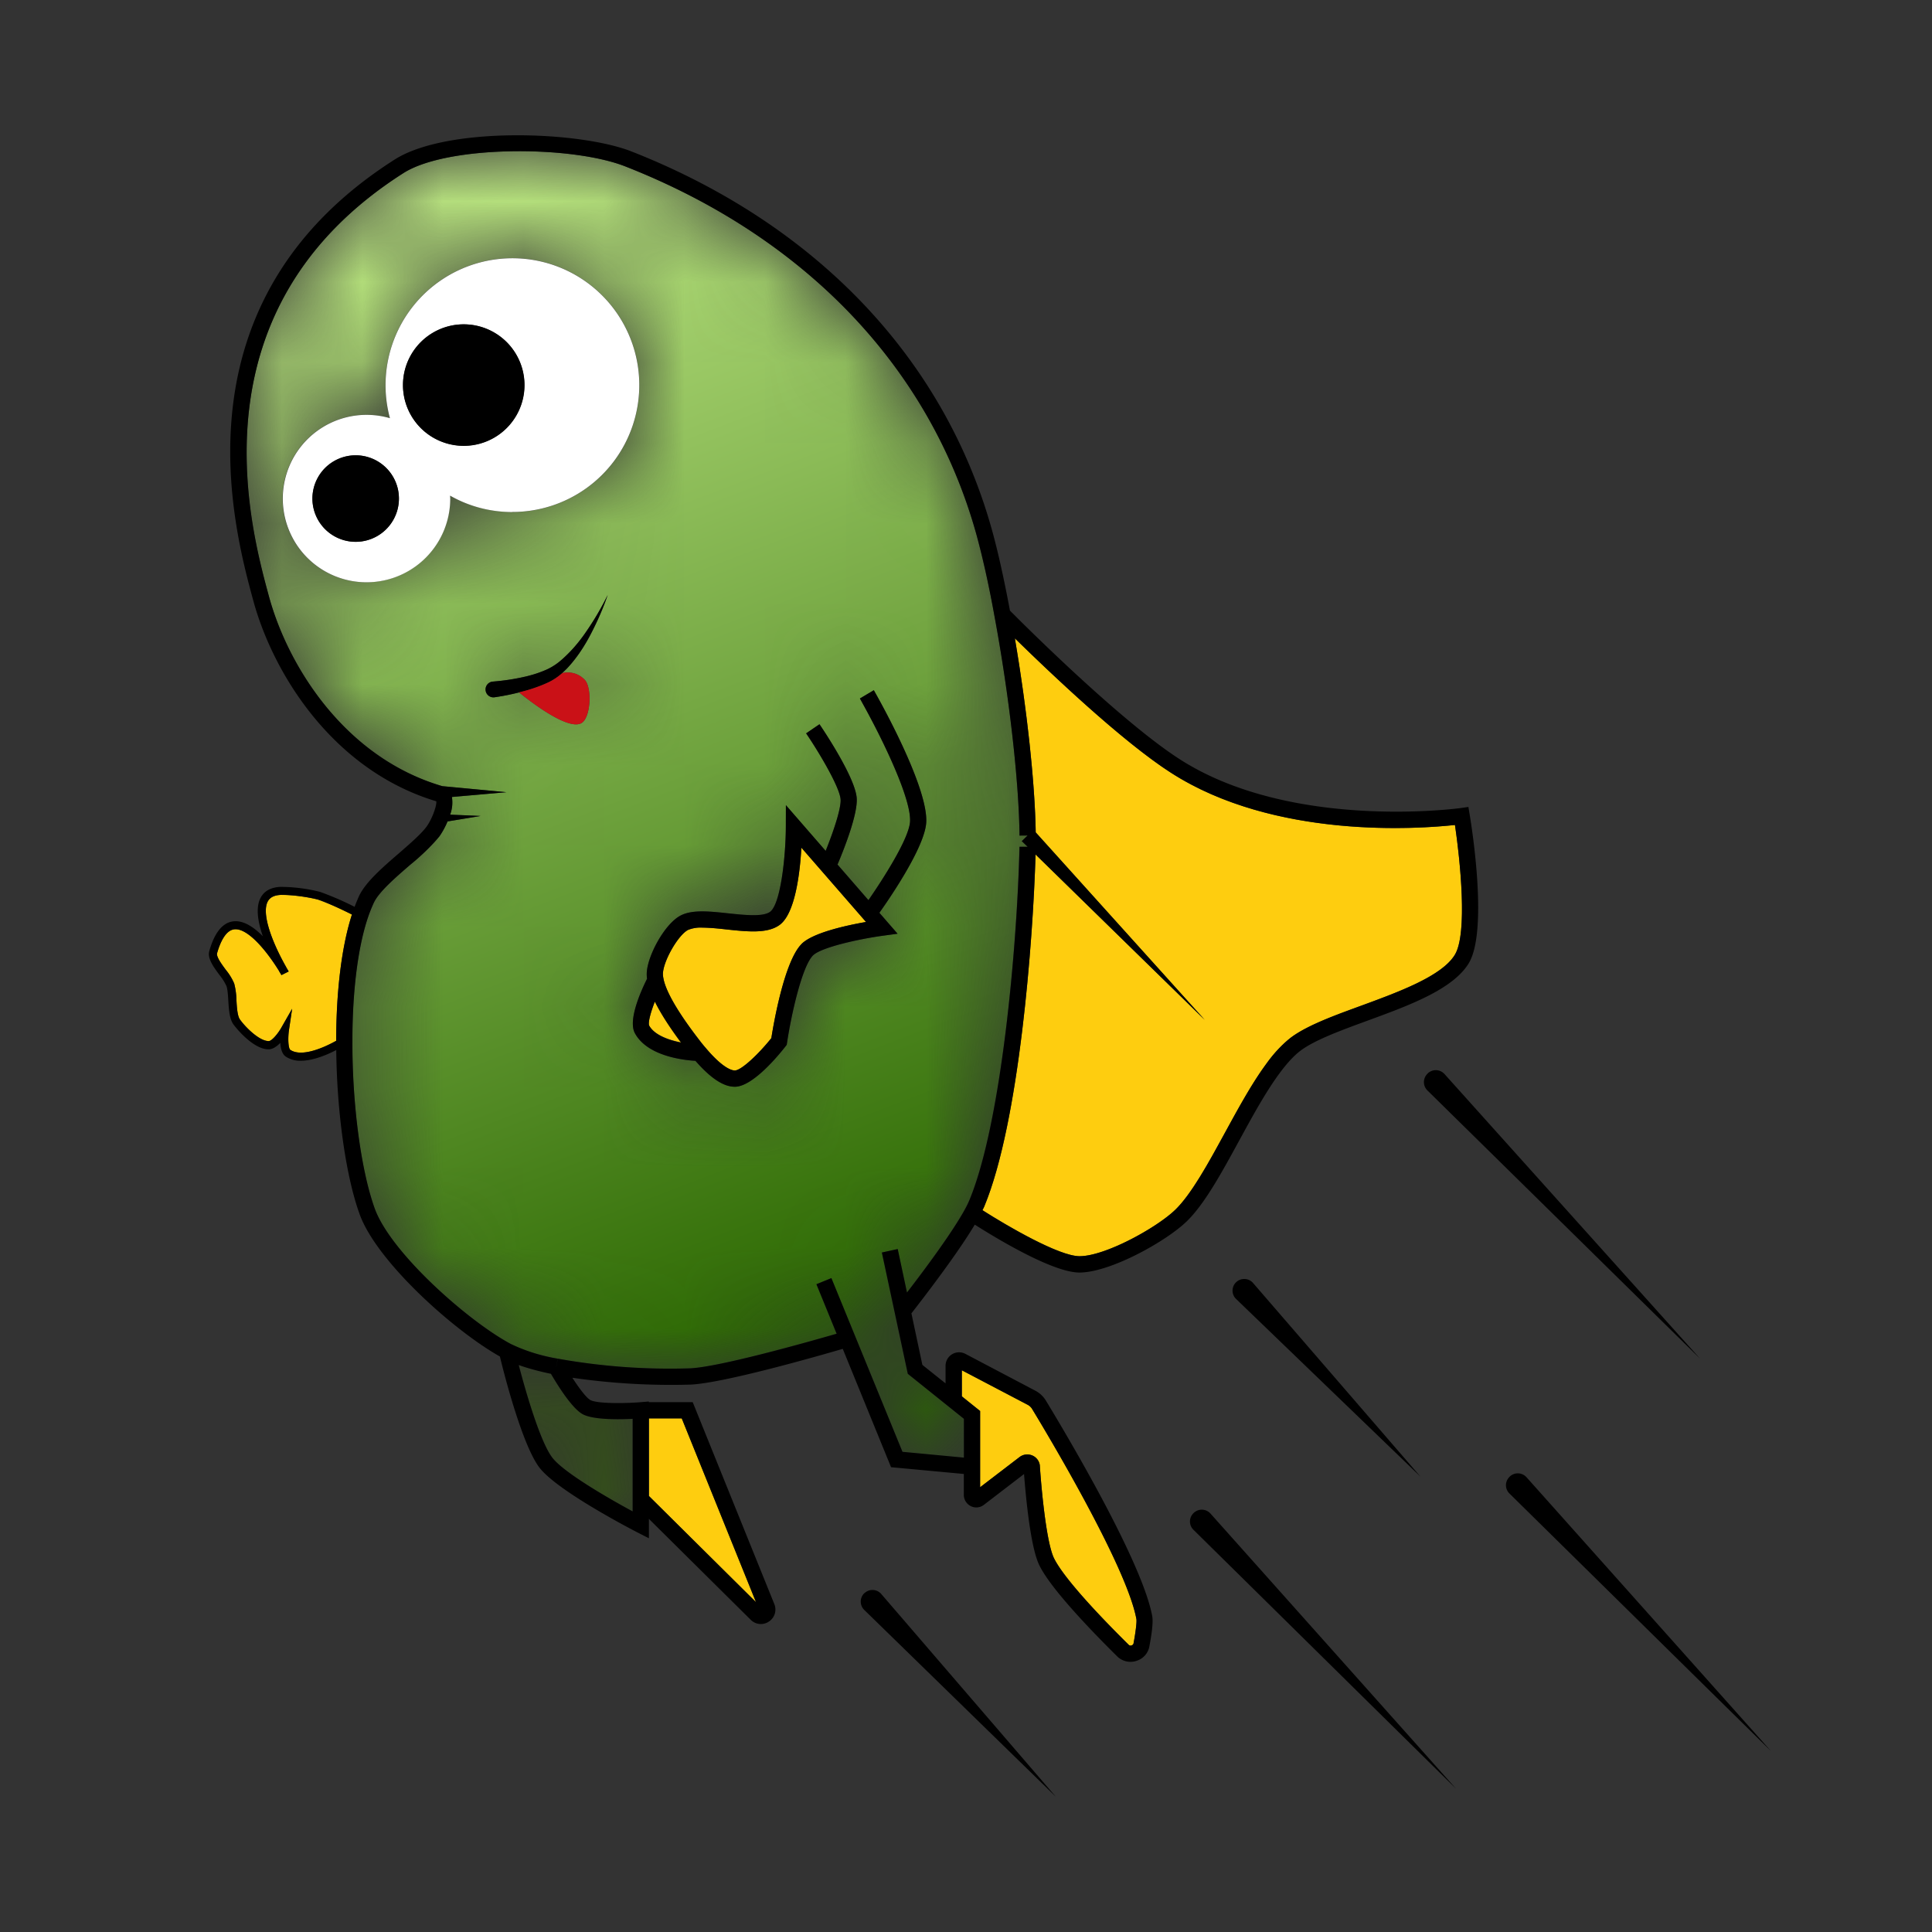 <svg xmlns="http://www.w3.org/2000/svg" fill="none" viewBox="0 0 24 24"><rect x="0" y="0" width="24" height="24" fill="#333333" stroke="none"/><path fill="#000" fill-rule="evenodd" d="M18.962 18.35a.145.145 0 0 0-.207-.008l-.002.003a.144.144 0 0 0-.002.208l3.249 3.2-3.038-3.403Zm-1.226-5.016-.003.004a.145.145 0 0 0-.002.207l3.388 3.333-3.175-3.536a.145.145 0 0 0-.208-.008Z" clip-rule="evenodd"/><path fill="#FECD0F" fill-rule="evenodd" d="m14.966 12.67-2.102-2.055c-.032 1.084-.202 3.322-.636 4.37-.006.016-.016.032-.023.049.306.195.95.571 1.206.571.32 0 .958-.354 1.188-.576.2-.194.413-.582.618-.958.166-.303.337-.617.515-.858.106-.143.205-.249.302-.322.2-.15.53-.272.88-.4.467-.171.997-.365 1.158-.63.162-.263.067-1.178.002-1.613-.442.048-2.235.182-3.527-.648-.615-.395-1.52-1.26-1.94-1.67.15.883.25 1.796.259 2.41l2.1 2.33Z" clip-rule="evenodd"/><path fill="#000" fill-rule="evenodd" d="m14.83 18.794-.003.002a.144.144 0 0 0-.002.207l3.262 3.217-3.05-3.418a.145.145 0 0 0-.208-.008Zm.626-2.906a.142.142 0 0 0-.1.04.144.144 0 0 0 0 .209l2.29 2.207-2.08-2.406a.142.142 0 0 0-.11-.05Z" clip-rule="evenodd"/><path fill="#FECD0F" fill-rule="evenodd" d="M12.176 18.218v.257l.49-.375a.159.159 0 0 1 .155-.02.155.155 0 0 1 .096.122c.016.255.077.94.173 1.148.091.194.421.578.93 1.08a.035.035 0 0 0 .063-.023c.022-.116.04-.256.034-.293-.117-.647-1.1-2.29-1.296-2.612a.133.133 0 0 0-.052-.05l-.82-.43v.324l.227.182v.69Z" clip-rule="evenodd"/><path fill="#000" fill-rule="evenodd" d="M10.74 19.79h-.002a.145.145 0 0 0-.002.209l2.38 2.321-2.168-2.518a.144.144 0 0 0-.209-.011Z" clip-rule="evenodd"/><mask id="a" width="10" height="18" x="3" y="1" maskUnits="userSpaceOnUse" style="mask-type:alpha"><path fill="#fff" d="m10.924 11.339.226.26-.184.025c-.298.041-.764.144-.866.244-.137.136-.271.738-.323 1.085l-.004.026-.016.02c-.09.116-.4.491-.62.5h-.011c-.14 0-.3-.106-.487-.32-.178-.012-.603-.068-.752-.344-.087-.16.071-.517.15-.676a.489.489 0 0 1-.003-.063c.003-.214.223-.624.424-.725.145-.073.36-.05.59-.025.202.021.431.046.519-.02.13-.098.194-.688.195-1.056v-.268l.494.568c.094-.232.196-.53.186-.643-.015-.158-.27-.585-.428-.817l.166-.113c.045.066.438.65.462.912.018.203-.166.661-.238.83l.384.443c.187-.27.505-.768.517-.977.015-.273-.313-.969-.597-1.481l-.026-.047.173-.103.03.054c.15.27.643 1.19.621 1.588-.017.298-.433.913-.582 1.123Zm-3.581-3.47a1.923 1.923 0 0 1-.301.436l-.06.058a.287.287 0 0 1 .283.084c.091.1.074.47-.043.536-.17.094-.647-.279-.774-.382-.1.026-.201.046-.304.06a.098.098 0 0 1-.112-.089.098.098 0 0 1 .09-.105c.134-.01.269-.03.399-.06.08-.02.16-.042.233-.073a.74.74 0 0 0 .203-.121c.127-.103.235-.237.333-.377.096-.14.184-.29.26-.446a3.509 3.509 0 0 1-.207.479Zm-2.79-.636a1.04 1.04 0 1 1 .29-2.038 1.577 1.577 0 1 1 .747.962 1.04 1.04 0 0 1-1.038 1.076Zm8.112 3.286h.1l-.072-.07.072-.07-.1.001c-.007-.675-.129-1.746-.311-2.729a12.14 12.14 0 0 0-.227-1.02c-.576-2.065-2.123-3.685-4.357-4.563-.672-.265-2.214-.266-2.76.083C2.369 3.835 3.1 6.525 3.34 7.408c.235.865.94 2.001 2.154 2.358l.796.075-.677.06a.433.433 0 0 1-.022.219l.378.017-.41.067a.957.957 0 0 1-.1.184c-.081.11-.22.23-.368.358-.18.156-.385.333-.448.468a1.794 1.794 0 0 0-.064.157c-.13.366-.201.919-.203 1.556-.001.794.108 1.613.278 2.085.199.551 1.162 1.4 1.69 1.683.134.072.33.133.583.183l-.02.1.002-.002.02-.098a7.88 7.88 0 0 0 1.64.12c.368-.016 1.474-.329 1.823-.43l-.251-.615.186-.076.883 2.158.763.072v-.482l-.697-.56-.322-1.506.197-.042.115.54c.224-.293.564-.75.72-1.035.021-.04.04-.079.056-.115.397-.96.589-3.123.62-4.342l.002-.046Z"/></mask><g mask="url(#a)"><path fill="url(#b)" fill-rule="evenodd" d="m10.924 11.339.226.26-.184.025c-.298.041-.764.144-.866.244-.137.136-.271.738-.323 1.085l-.004.026-.016.02c-.09.116-.4.491-.62.5h-.011c-.14 0-.3-.106-.487-.32-.178-.012-.603-.068-.752-.344-.087-.16.071-.517.15-.676a.489.489 0 0 1-.003-.063c.003-.214.223-.624.424-.725.145-.073.36-.05.59-.025.202.021.431.046.519-.02.13-.098.194-.688.195-1.056v-.268l.494.568c.094-.232.196-.53.186-.643-.015-.158-.27-.585-.428-.817l.166-.113c.045.066.438.65.462.912.018.203-.166.661-.238.83l.384.443c.187-.27.505-.768.517-.977.015-.273-.313-.969-.597-1.481l-.026-.047.173-.103.03.054c.15.27.643 1.19.621 1.588-.017.298-.433.913-.582 1.123Zm-3.581-3.47a1.923 1.923 0 0 1-.301.436l-.06.058a.287.287 0 0 1 .283.084c.091.1.074.47-.043.536-.17.094-.647-.279-.774-.382-.1.026-.201.046-.304.06a.098.098 0 0 1-.112-.089.098.098 0 0 1 .09-.105c.134-.01.269-.03.399-.06.08-.02.16-.042.233-.073a.74.74 0 0 0 .203-.121c.127-.103.235-.237.333-.377.096-.14.184-.29.26-.446a3.509 3.509 0 0 1-.207.479Zm-2.79-.636a1.04 1.04 0 1 1 .29-2.038 1.577 1.577 0 1 1 .747.962 1.04 1.04 0 0 1-1.038 1.076Zm8.112 3.286h.1l-.072-.07.072-.07-.1.001c-.007-.675-.129-1.746-.311-2.729a12.14 12.14 0 0 0-.227-1.02c-.576-2.065-2.123-3.685-4.357-4.563-.672-.265-2.214-.266-2.76.083C2.369 3.835 3.1 6.525 3.34 7.408c.235.865.94 2.001 2.154 2.358l.796.075-.677.06a.433.433 0 0 1-.022.219l.378.017-.41.067a.957.957 0 0 1-.1.184c-.081.11-.22.23-.368.358-.18.156-.385.333-.448.468a1.794 1.794 0 0 0-.064.157c-.13.366-.201.919-.203 1.556-.001.794.108 1.613.278 2.085.199.551 1.162 1.4 1.69 1.683.134.072.33.133.583.183l-.02.1.002-.002.02-.098a7.88 7.88 0 0 0 1.64.12c.368-.016 1.474-.329 1.823-.43l-.251-.615.186-.076.883 2.158.763.072v-.482l-.697-.56-.322-1.506.197-.042.115.54c.224-.293.564-.75.72-1.035.021-.04.04-.079.056-.115.397-.96.589-3.123.62-4.342l.002-.046Z" clip-rule="evenodd"/></g><mask id="c" width="2" height="3" x="6" y="16" maskUnits="userSpaceOnUse" style="mask-type:alpha"><path fill="#fff" d="M6.444 16.957c.097.37.274.968.419 1.153.141.18.677.493.996.666v-1.15c-.176.008-.49.012-.62-.058-.135-.073-.316-.367-.394-.502a2.978 2.978 0 0 1-.4-.109Z"/></mask><g mask="url(#c)"><path fill="#356C00" fill-rule="evenodd" d="M6.444 16.957c.097.37.274.968.419 1.153.141.18.677.493.996.666v-1.15c-.176.008-.49.012-.62-.058-.135-.073-.316-.367-.394-.502a2.978 2.978 0 0 1-.4-.109Z" clip-rule="evenodd"/></g><path fill="#FECD0F" fill-rule="evenodd" d="M9.687 11.488c-.15.112-.398.086-.66.058a3.024 3.024 0 0 0-.303-.023.415.415 0 0 0-.175.028c-.124.062-.312.39-.314.547 0 .021.003.045.008.067v.002c.055.247.352.633.45.76a1.7 1.7 0 0 0 .07.086c.225.27.336.284.366.285.083-.003.297-.207.453-.402.028-.177.161-.958.377-1.171.14-.138.548-.228.799-.272l-.803-.923c-.019.322-.078.816-.268.958Zm-1.218 6.131h-.408v.964l1.33 1.32-.922-2.284Zm-.405-4.879c.063.112.232.178.41.212a3.435 3.435 0 0 1-.338-.51c-.055.14-.087.261-.072.298Z" clip-rule="evenodd"/><path fill="#fff" fill-rule="evenodd" d="M5.006 4.784a.754.754 0 1 1 1.508-.002.754.754 0 0 1-1.508.002ZM4.418 6.73a.537.537 0 1 1 0-1.074.537.537 0 0 1 0 1.074Zm1.947-.37a1.576 1.576 0 1 0-1.521-1.165 1.04 1.04 0 1 0 .749.999l-.002-.037c.228.13.492.204.774.204Z" clip-rule="evenodd"/><path fill="#000" fill-rule="evenodd" d="M6.957 8.213a.74.74 0 0 1-.203.12 1.46 1.46 0 0 1-.233.073c-.13.03-.265.05-.4.061a.098.098 0 0 0-.089.105.098.098 0 0 0 .112.09 3.116 3.116 0 0 0 .42-.092c.085-.026.171-.056.255-.097a.715.715 0 0 0 .163-.11l.06-.058c.126-.132.22-.282.301-.437.08-.155.15-.314.206-.478a3.439 3.439 0 0 1-.26.446 1.8 1.8 0 0 1-.332.377Z" clip-rule="evenodd"/><path fill="#CA1117" fill-rule="evenodd" d="M6.564 8.57a3.71 3.71 0 0 1-.116.031c.127.103.604.477.774.382.117-.067.134-.436.044-.536a.287.287 0 0 0-.284-.084.715.715 0 0 1-.163.11c-.084.04-.17.071-.255.097Z" clip-rule="evenodd"/><path fill="#000" fill-rule="evenodd" d="M6.516 4.784a.755.755 0 1 0-1.51 0 .755.755 0 0 0 1.51 0Zm-2.098.872a.537.537 0 1 0 .001 1.075.537.537 0 0 0-.001-1.075Z" clip-rule="evenodd"/><path fill="#FECD0F" fill-rule="evenodd" d="M3.485 11.117c-.079.004-.13.03-.158.08-.085.155.061.522.226.813l.006.012.01.017a.37.37 0 0 1 .017.029l-.09.045-.01-.018a.225.225 0 0 1-.015-.024l-.005-.01c-.163-.264-.397-.54-.559-.516-.108.015-.174.169-.21.295-.013.044.058.14.11.21a.7.7 0 0 1 .102.167.872.872 0 0 1 .028.204c.005.092.012.197.042.241.063.092.24.27.358.27h.002c.036 0 .112-.088.157-.168l.133-.233-.04.265c-.015.11-.007.23.018.246.138.094.413-.025.57-.113v-.003c0-.628.07-1.18.195-1.566a3.813 3.813 0 0 0-.424-.185 1.979 1.979 0 0 0-.463-.058Z" clip-rule="evenodd"/><path fill="#000" fill-rule="evenodd" d="M11.987 15.022c-.156.286-.495.742-.72 1.034l-.115-.54-.197.043.322 1.507.697.559v.482l-.763-.072-.883-2.158-.186.076.251.615c-.35.101-1.455.414-1.823.43a7.884 7.884 0 0 1-1.64-.12l-.02.098-.001.002.02-.1a2.18 2.18 0 0 1-.584-.183c-.528-.282-1.491-1.132-1.69-1.683-.17-.472-.28-1.29-.277-2.085 0-.637.073-1.19.202-1.556.022-.061.043-.112.064-.157.063-.135.268-.312.448-.468a2.64 2.64 0 0 0 .368-.358 1.03 1.03 0 0 0 .1-.184l.41-.068-.378-.016a.433.433 0 0 0 .022-.22l.677-.059-.796-.075C4.281 9.41 3.576 8.273 3.341 7.408c-.24-.883-.972-3.573 1.669-5.257.546-.349 2.088-.348 2.76-.083 2.234.878 3.78 2.498 4.357 4.563.075.27.154.622.226 1.02.183.983.305 2.054.312 2.729l.1-.001-.072.07.073.07h-.101l-.001.046c-.032 1.22-.224 3.383-.621 4.342a1.173 1.173 0 0 1-.056.115Zm-.039 2 .82.43a.15.15 0 0 1 .053.05c.196.322 1.179 1.965 1.296 2.612.006.037-.012.177-.035.294a.036.036 0 0 1-.025.031.034.034 0 0 1-.038-.008c-.508-.503-.838-.887-.929-1.081-.096-.208-.157-.893-.173-1.148a.155.155 0 0 0-.096-.123.159.159 0 0 0-.156.021l-.49.375v-.947l-.227-.182v-.325Zm-4.709.546c.13.07.444.066.62.057v1.15c-.319-.172-.855-.484-.996-.665-.145-.185-.322-.782-.419-1.153.114.041.248.077.4.109.079.135.26.429.395.502Zm-3.063-4.642v.003c-.156.088-.43.206-.569.113-.025-.017-.033-.136-.017-.246l.039-.265-.133.233c-.045.08-.12.168-.157.169h-.002c-.119 0-.294-.18-.358-.271-.03-.044-.037-.149-.042-.241a.872.872 0 0 0-.028-.204.7.7 0 0 0-.102-.167c-.052-.07-.123-.166-.11-.21.036-.126.102-.28.21-.295.162-.023.396.252.559.516l.005.01a.24.24 0 0 0 .015.024l.01.018.09-.045-.017-.03-.01-.016-.006-.012c-.165-.291-.31-.658-.226-.813.027-.05.08-.076.158-.08.117-.006.352.027.463.057.094.026.33.14.424.187-.125.386-.195.937-.196 1.565ZM14.547 9.6c1.292.83 3.085.696 3.527.648.064.435.16 1.35-.002 1.614-.161.263-.691.458-1.159.63-.35.127-.68.248-.88.399a1.583 1.583 0 0 0-.301.322c-.178.24-.35.555-.515.858-.205.376-.417.764-.618.958-.23.222-.868.575-1.188.576-.256 0-.9-.376-1.207-.572.008-.016.018-.032.024-.049.434-1.046.604-3.285.636-4.37l2.102 2.055-2.1-2.329c-.01-.614-.108-1.527-.259-2.411.42.412 1.325 1.276 1.94 1.671Zm-6.486 8.02h.408l.923 2.283-1.331-1.319v-.964Zm5.35-1.812c.383-.002 1.07-.385 1.328-.633.223-.215.433-.6.655-1.007.162-.297.33-.605.5-.834.094-.128.18-.22.26-.281.177-.133.493-.249.828-.372.523-.191 1.064-.39 1.262-.713.245-.4.038-1.7.013-1.847l-.016-.097-.097.014c-.021.003-2.1.285-3.488-.606-.732-.47-1.937-1.672-2.11-1.847-.073-.391-.15-.739-.225-1.007-.594-2.127-2.184-3.795-4.477-4.697-.65-.255-2.294-.313-2.943.102-2.765 1.763-2.004 4.56-1.754 5.48.248.91.991 2.105 2.273 2.491.007.054-.052.22-.122.316-.067.09-.198.204-.337.325-.205.177-.417.36-.5.534-.018.04-.037.086-.056.136a3.694 3.694 0 0 0-.43-.186 2.049 2.049 0 0 0-.495-.062c-.115.007-.197.051-.241.133-.066.12-.036.301.026.48-.116-.117-.246-.202-.372-.184-.13.018-.229.142-.293.368-.026.09.051.196.126.297a.662.662 0 0 1 .088.14c.013.039.018.11.022.177.007.11.014.224.06.292.047.067.261.32.444.315.05-.001.1-.037.142-.08.004.07.022.14.069.171a.321.321 0 0 0 .185.051c.154 0 .327-.074.441-.133.008.779.12 1.568.29 2.038.211.588 1.17 1.447 1.743 1.769.05.21.28 1.11.494 1.384.225.286 1.11.747 1.21.799l.147.075v-.241l1.265 1.254a.178.178 0 0 0 .225.022.178.178 0 0 0 .068-.217l-1.014-2.509H8.06v-.008l-.109.009c-.205.016-.533.018-.617-.027-.048-.026-.137-.142-.224-.277a8.521 8.521 0 0 0 1.467.085c.403-.017 1.56-.347 1.892-.444l.6 1.47.904.084v.26c0 .06.034.113.087.14.053.026.116.02.163-.017l.498-.382c.019.244.075.887.186 1.125.13.276.599.772.97 1.139a.236.236 0 0 0 .246.055.232.232 0 0 0 .157-.19c.012-.062.05-.269.034-.36-.12-.666-1.042-2.221-1.322-2.682a.337.337 0 0 0-.13-.122l-.87-.458a.168.168 0 0 0-.246.15v.217l-.288-.23-.136-.64c.225-.289.585-.764.787-1.102.26.165.967.595 1.301.595Z" clip-rule="evenodd"/><path fill="#000" fill-rule="evenodd" d="M9.959 11.725c-.215.213-.35.994-.377 1.171-.156.195-.37.399-.453.402-.03 0-.14-.016-.367-.285a1.706 1.706 0 0 1-.07-.086c-.097-.127-.394-.513-.448-.76v-.002a.285.285 0 0 1-.009-.067c.003-.158.19-.485.314-.547a.413.413 0 0 1 .175-.028c.092 0 .201.012.302.023.263.028.51.054.661-.058.19-.142.25-.636.268-.958l.803.923c-.25.044-.66.134-.8.272ZM8.064 12.74c-.015-.037.016-.159.07-.298.084.172.21.355.325.51-.172-.034-.334-.1-.395-.212Zm2.791-4.166-.173.103s.01.016.026.047c.285.512.612 1.208.597 1.481-.011.209-.33.707-.517.977l-.384-.442c.072-.17.256-.628.238-.831-.024-.261-.417-.846-.462-.912l-.166.113c.158.232.413.66.428.817.01.114-.092.411-.185.643l-.494-.568-.001.268c-.001.368-.064.958-.195 1.056-.088.066-.317.041-.52.02-.228-.025-.444-.048-.588.025-.202.101-.422.511-.425.725 0 .021.001.042.004.063-.08.16-.238.516-.151.676.15.276.574.332.752.343.188.215.348.322.487.322h.011c.22-.01.53-.385.62-.5l.016-.021.004-.026c.052-.347.186-.949.323-1.085.102-.1.568-.203.866-.244l.184-.025-.226-.26c.149-.21.566-.825.582-1.123.022-.398-.47-1.318-.621-1.588l-.03-.054Z" clip-rule="evenodd"/><defs><linearGradient id="b" x1="6.839" x2="12.199" y1="1.879" y2="15.837" gradientUnits="userSpaceOnUse"><stop stop-color="#B8E27F"/><stop offset="1" stop-color="#2A6700"/></linearGradient></defs></svg>